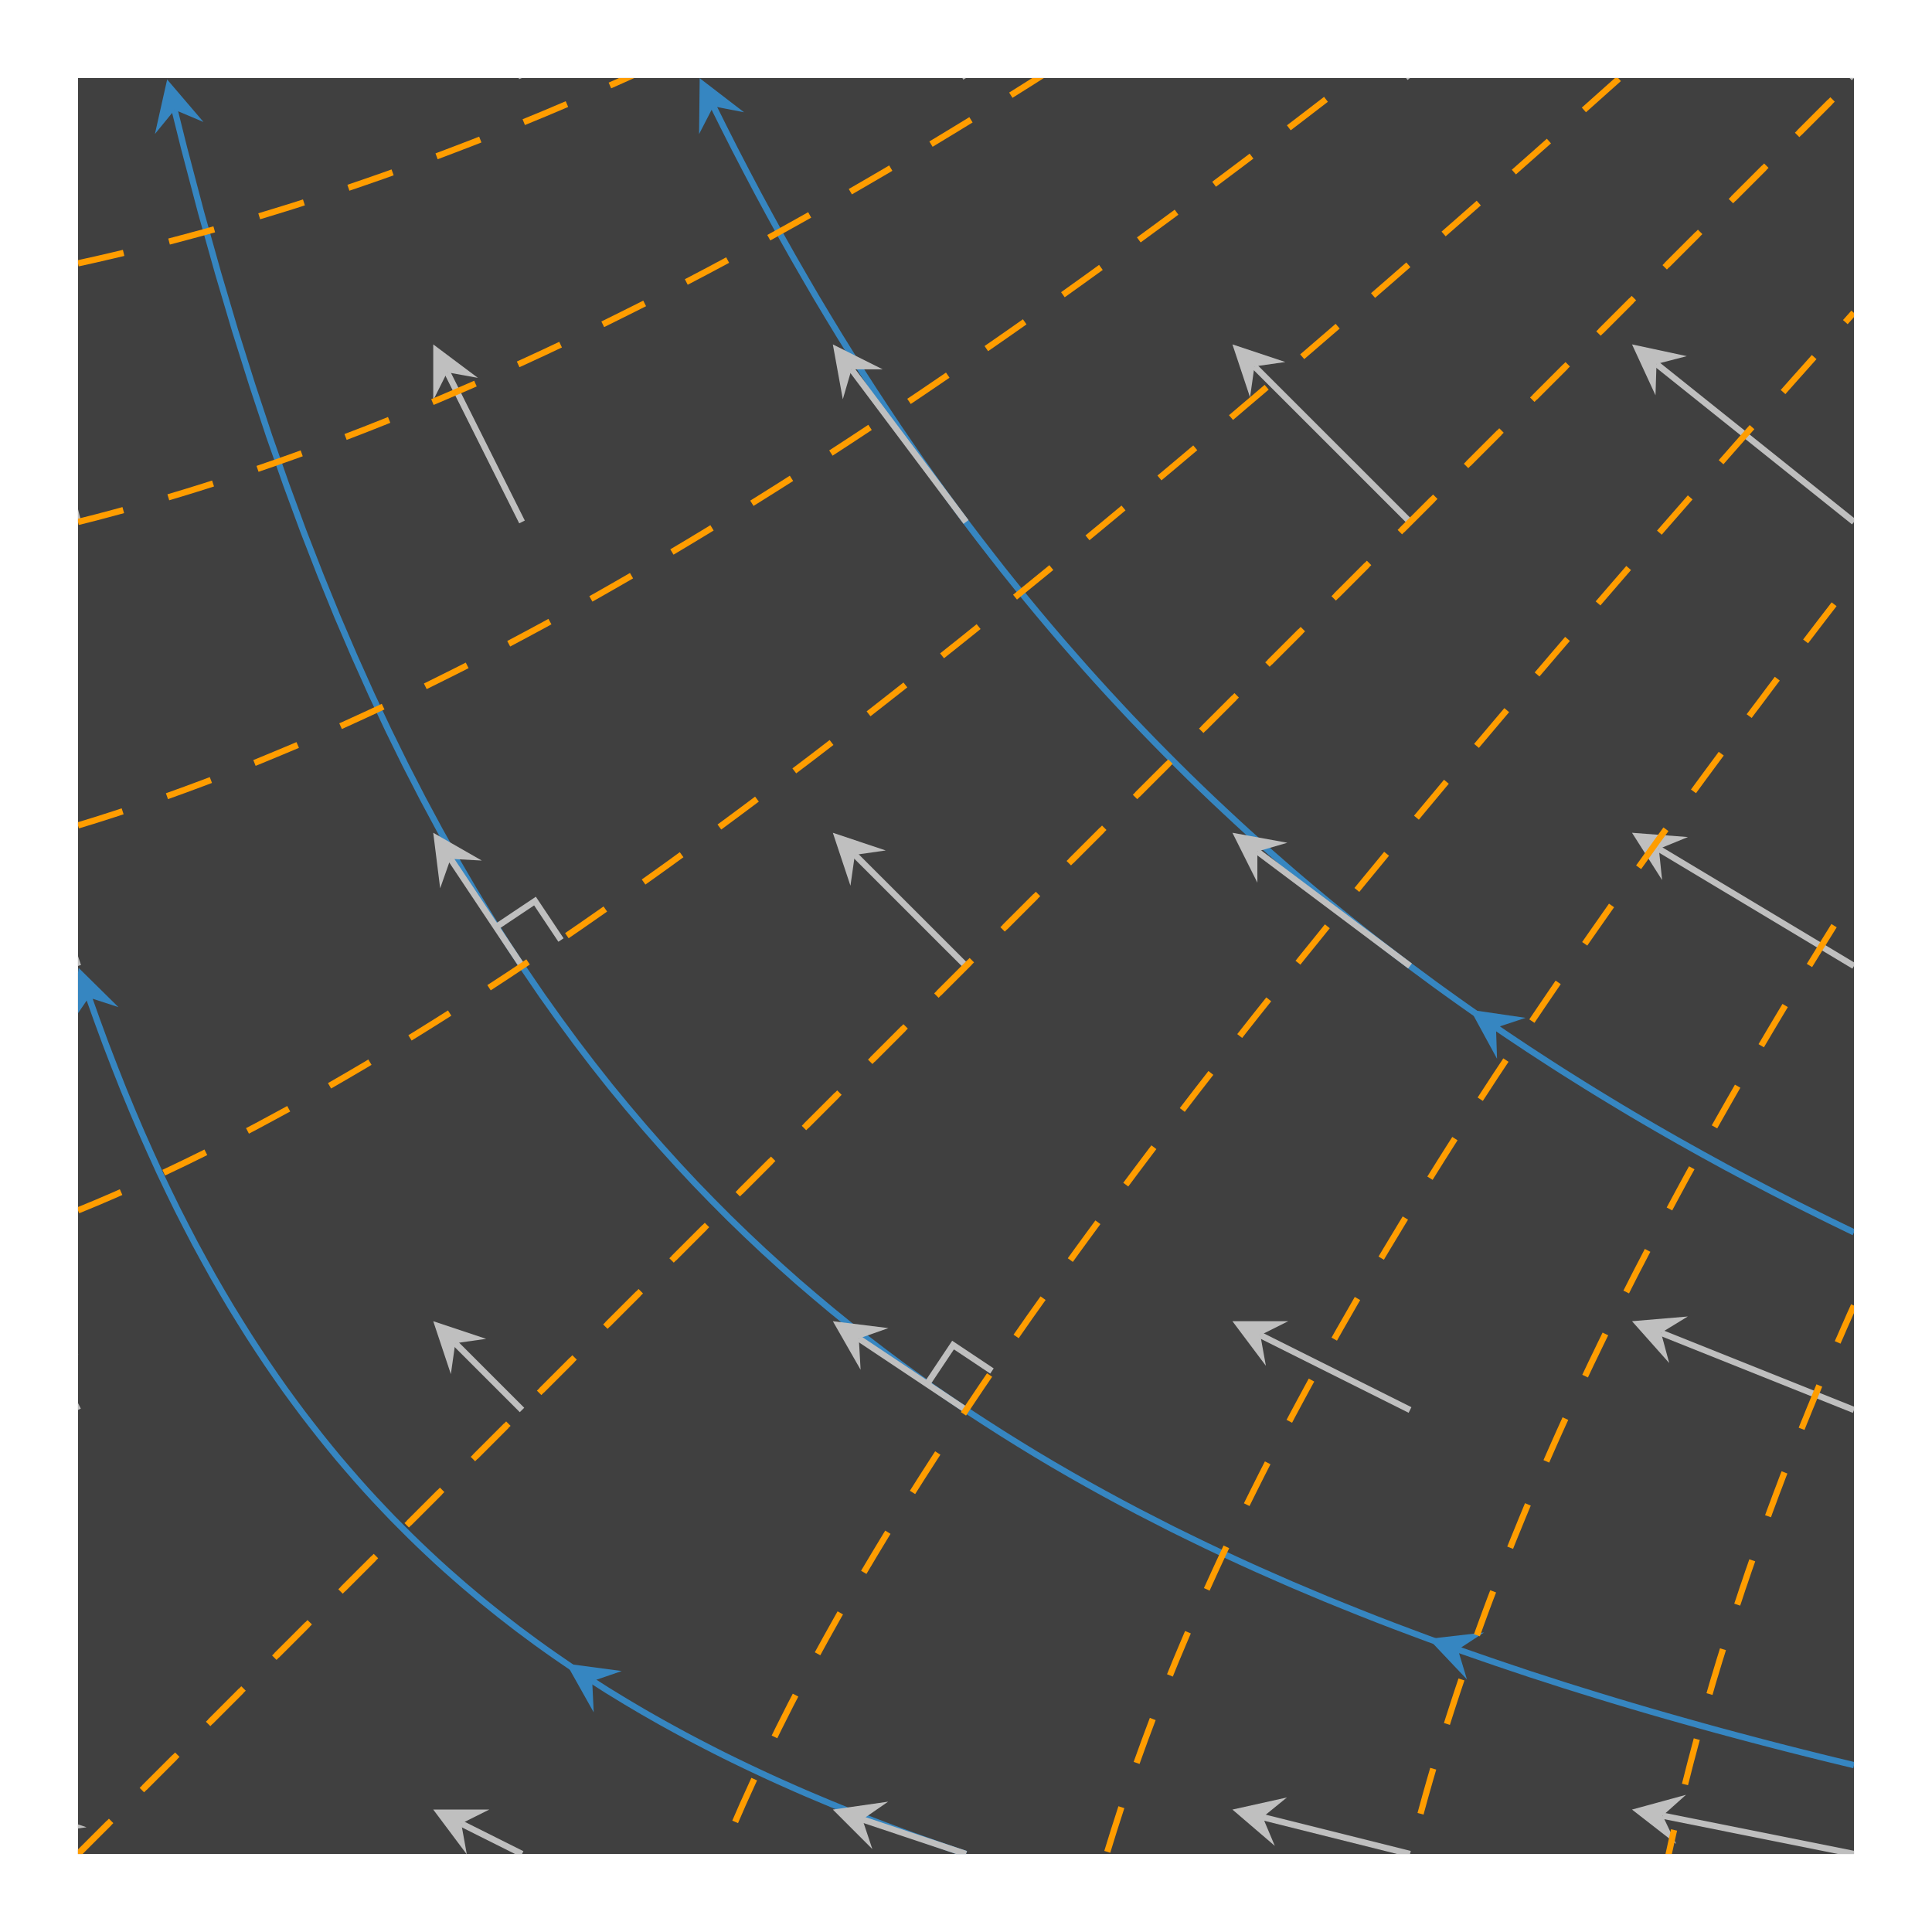 <svg xmlns="http://www.w3.org/2000/svg" width="164.464" height="164.464" viewBox="0 0 123.348 123.348"><defs><clipPath id="a"><path d="M5 4.98h113.367v113.387H5Zm0 0"/></clipPath><clipPath id="b"><path d="M4.98 57H68v61.367H4.98Zm0 0"/></clipPath><clipPath id="c"><path d="M4.98 61H8v5H4.98Zm0 0"/></clipPath><clipPath id="d"><path d="M39 4.98h79.367V85H39Zm0 0"/></clipPath><clipPath id="e"><path d="M44 4.98h4V9h-4Zm0 0"/></clipPath><clipPath id="f"><path d="M4.98 111H11v7.367H4.98Zm0 0"/></clipPath><clipPath id="g"><path d="M4.98 115H6v3.367H4.98Zm0 0"/></clipPath><clipPath id="h"><path d="M4.98 80H11v16H4.98Zm0 0"/></clipPath><clipPath id="i"><path d="M4.98 84H6v4H4.98Zm0 0"/></clipPath><clipPath id="j"><path d="M4.98 49H11v19H4.98Zm0 0"/></clipPath><clipPath id="k"><path d="M4.98 53H5v4h-.02Zm0 0"/></clipPath><clipPath id="l"><path d="M4.98 18H11v21H4.98Zm0 0"/></clipPath><clipPath id="m"><path d="M4.98 21H5v5h-.02Zm0 0"/></clipPath><clipPath id="n"><path d="M4.98 4.98H11V11H4.98Zm0 0"/></clipPath><clipPath id="o"><path d="M23 110h16v8.367H23Zm0 0"/></clipPath><clipPath id="p"><path d="M27 115h5v3.367h-5Zm0 0"/></clipPath><clipPath id="q"><path d="M22 4.98h17V11H22Zm0 0"/></clipPath><clipPath id="r"><path d="M49 110h19v8.367H49Zm0 0"/></clipPath><clipPath id="s"><path d="M53 115h4v3.367h-4Zm0 0"/></clipPath><clipPath id="t"><path d="M48 4.98h20V11H48Zm0 0"/></clipPath><clipPath id="u"><path d="M74 110h22v8.367H74Zm0 0"/></clipPath><clipPath id="v"><path d="M74 4.98h22V11H74Zm0 0"/></clipPath><clipPath id="w"><path d="M100 110h18.367v8.367H100Zm0 0"/></clipPath><clipPath id="x"><path d="M100 79h18.367v17H100Zm0 0"/></clipPath><clipPath id="y"><path d="M100 48h18.367v20H100Zm0 0"/></clipPath><clipPath id="z"><path d="M100 17h18.367v22H100Zm0 0"/></clipPath><clipPath id="A"><path d="M99 4.98h19.367V11H99Zm0 0"/></clipPath><clipPath id="B"><path d="M4.98 4.98h113.387v113.387H4.98Zm0 0"/></clipPath><clipPath id="C"><path d="M4.98 4.98h113.387V83H4.98Zm0 0"/></clipPath><clipPath id="D"><path d="M37 14h81.367v104.367H37Zm0 0"/></clipPath><clipPath id="E"><path d="M4.98 4.98h113.387V59H4.98Zm0 0"/></clipPath><clipPath id="F"><path d="M63 31h55.367v87.367H63Zm0 0"/></clipPath><clipPath id="G"><path d="M4.98 4.98h113.387V39H4.98Zm0 0"/></clipPath><clipPath id="H"><path d="M83 51h35.367v67.367H83Zm0 0"/></clipPath><clipPath id="I"><path d="M4.98 4.98h113.387V23H4.98Zm0 0"/></clipPath><clipPath id="J"><path d="M100 77h18.367v41.367H100Zm0 0"/></clipPath></defs><path d="M4.98 118.367V4.98h113.387v113.387Zm0 0" style="stroke:none;fill-rule:nonzero;fill:#404040;fill-opacity:1"/><g clip-path="url(#a)"><path d="m141.732 34.018-1.086.261-1.086.266-1.09.273-1.085.274-1.09.281-1.086.285-1.09.29-1.086.292-1.09.301-1.086.305-1.09.308-1.086.313-1.09.32-1.085.324-1.09.332-1.086.336-1.09.34-1.086.352-1.09.351-1.086.364-1.09.367-1.086.375-1.09.379-1.085.39-1.09.395-1.086.406-1.09.41-1.086.418-1.09.43-1.086.437-1.09.442-1.085.457-1.09.46-1.086.477-1.09.48-1.086.493-1.086.504-1.09.516-1.086.527-1.09.535-1.085.555-1.09.558-1.086.575-1.09.59-1.086.601-1.09.617-1.086.63-1.09.648-1.086.664-1.09.68-1.085.695-1.09.71-1.086.735-1.09.75-1.086.773-1.09.793-1.086.813-1.09.836-1.086.86-1.09.886-1.085.91-1.09.934-1.086.968-1.09.993-1.086 1.023-1.09 1.055-1.086 1.09-1.09 1.124-1.085 1.16-1.086 1.2-1.09 1.242-1.086 1.281-1.09 1.325-1.086 1.375-1.09 1.425-1.086 1.477-1.09 1.531-1.085 1.59-1.09 1.652-1.086 1.72-1.09 1.788-1.086 1.86-1.09 1.94-1.086 2.024-1.09 2.118-1.086 2.207-1.09 2.312-1.085 2.422-1.09 2.535-1.086 2.664-1.09 2.8-1.086 2.946-1.09 3.106-1.086 3.277-1.09 3.457-1.085 3.664-1.09 3.883-1.086 4.121-.61 2.45" style="fill:none;stroke-width:.399;stroke-linecap:butt;stroke-linejoin:miter;stroke:#3686c1;stroke-opacity:1;stroke-miterlimit:10" transform="matrix(1 0 0 -1 -23.365 146.713)"/></g><path d="m10.672 5.074-.781 3.48 1.261-1.542 1.84.777M91.207 104.633l2.45 2.59-.575-1.907 1.668-1.09" style="stroke:none;fill-rule:nonzero;fill:#3686c1;fill-opacity:1"/><g clip-path="url(#b)"><path d="m85.04 28.346-.573.191-.57.196-.575.199-.57.199-.575.203-.57.203-.574.211-.57.211-.575.215-.57.219-.574.218-.57.227-.575.227-.57.23-.574.234-.57.239-.575.242-.57.242-.574.25-1.14.508-.575.262-.57.265-.575.27-.57.273-.574.278-.57.28-.575.29-.57.293-.574.297-.57.3-.575.31-.57.312-.574.316-.57.324-.575.328-.57.336-.574.34-.57.348-.575.351-.57.364-.574.367-.57.375-.575.379-.57.39-.574.395-.57.402-.575.414-.57.422-.575.426-.57.441-.574.446-.57.457-.575.465-.57.476-.574.484-.57.497-.575.507-.57.516-.574.535-.57.54-.575.558-.57.57-.574.578-.57.598-.575.61-.57.62-.574.645-.57.656-.575.672-.57.691-.574.711-.57.727-.575.746-.57.766-.574.785-.57.812-.575.836-.57.856-.574.883-.57.91-.575.933-.57.961-.575.996-.57 1.028-.574 1.054-.57 1.094-.575 1.125-.57 1.168-.574 1.203-.57 1.25-.575 1.293-.57 1.336-.574 1.387-.57 1.441-.575 1.492-.57 1.551-.574 1.613.074-.207" style="fill:none;stroke-width:.399;stroke-linecap:butt;stroke-linejoin:miter;stroke:#3686c1;stroke-opacity:1;stroke-miterlimit:10" transform="matrix(1 0 0 -1 -23.365 146.713)"/></g><g clip-path="url(#c)"><path d="m5.023 61.797-.48 3.531 1.125-1.644 1.894.617" style="stroke:none;fill-rule:nonzero;fill:#3686c1;fill-opacity:1"/></g><path d="m36.16 106.215 1.746 3.11-.097-1.99 1.886-.647" style="stroke:none;fill-rule:nonzero;fill:#3686c1;fill-opacity:1"/><g clip-path="url(#d)"><path d="m141.732 68.033-.742.36-.746.363-.742.367-.746.371-.743.371-.746.383-.742.38-1.492.78-.742.395-.746.398-.742.407-.747.41-.742.414-.746.418-.746.425-.742.426-.746.434-.742.437-.747.446-.742.449-.746.453-.746.461-.742.465-.746.469-.742.476-.746.484-.743.485-.746.496-.746.5-.742.508-.746.511-.742.52-.746.527-.743.532-.746.539-.742.55-.746.551-.746.563-.742.57-.746.574-.743.586-.746.594-.742.598-.746.609-.746.617-.742.625-.746.633-.742.645-.747.652-.742.664-.746.668-.746.683-.742.692-.746.7-.742.71-.747.723-.742.734-.746.746-.742.754-.746.77-.746.777-.742.793-.746.805-.743.816-.746.832-.742.844-.746.855-.746.875-.742.883-.746.902-.743.918-.746.93-.742.95-.746.964-.746.98-.742.997-.746 1.02-.743 1.03-.746 1.055-.742 1.074-.746 1.09-.742 1.114-.746 1.132-.746 1.157-.742 1.175-.747 1.203-.742 1.223-.746 1.246-.742 1.274-.746 1.297-.746 1.324-.742 1.351-.746 1.38-.743 1.41-.746 1.437-.742 1.469-.746 1.5.129-.262" style="fill:none;stroke-width:.399;stroke-linecap:butt;stroke-linejoin:miter;stroke:#3686c1;stroke-opacity:1;stroke-miterlimit:10" transform="matrix(1 0 0 -1 -23.365 146.713)"/></g><g clip-path="url(#e)"><path d="m44.672 4.992-.04 3.57.915-1.773 1.957.379" style="stroke:none;fill-rule:nonzero;fill:#3686c1;fill-opacity:1"/></g><path d="m93.875 64.469 1.703 3.129-.066-1.989 1.89-.625" style="stroke:none;fill-rule:nonzero;fill:#3686c1;fill-opacity:1"/><g clip-path="url(#f)"><path d="m28.345 28.346-1.425 1.426" style="fill:none;stroke-width:.399;stroke-linecap:butt;stroke-linejoin:miter;stroke:#bfbfbf;stroke-opacity:1;stroke-miterlimit:10" transform="matrix(1 0 0 -1 -23.365 146.713)"/></g><g clip-path="url(#g)"><path d="m2.148 115.531 1.125 3.383.282-1.973 1.972-.28" style="stroke:none;fill-rule:nonzero;fill:#bfbfbf;fill-opacity:1"/></g><g clip-path="url(#h)"><path d="m28.345 56.693-1.937 3.88" style="fill:none;stroke-width:.399;stroke-linecap:butt;stroke-linejoin:miter;stroke:#bfbfbf;stroke-opacity:1;stroke-miterlimit:10" transform="matrix(1 0 0 -1 -23.365 146.713)"/></g><g clip-path="url(#i)"><path d="M2.148 84.352v3.578l.895-1.79 1.969.356" style="stroke:none;fill-rule:nonzero;fill:#bfbfbf;fill-opacity:1"/></g><g clip-path="url(#j)"><path d="m28.345 85.041-2.203 6.613" style="fill:none;stroke-width:.399;stroke-linecap:butt;stroke-linejoin:miter;stroke:#bfbfbf;stroke-opacity:1;stroke-miterlimit:10" transform="matrix(1 0 0 -1 -23.365 146.713)"/></g><g clip-path="url(#k)"><path d="m2.148 53.168-.507 3.531 1.136-1.64 1.891.632" style="stroke:none;fill-rule:nonzero;fill:#bfbfbf;fill-opacity:1"/></g><g clip-path="url(#l)"><path d="m28.345 113.389-2.351 9.406" style="fill:none;stroke-width:.399;stroke-linecap:butt;stroke-linejoin:miter;stroke:#bfbfbf;stroke-opacity:1;stroke-miterlimit:10" transform="matrix(1 0 0 -1 -23.365 146.713)"/></g><g clip-path="url(#m)"><path d="m2.148 21.988-.773 3.477 1.254-1.547 1.836.773" style="stroke:none;fill-rule:nonzero;fill:#bfbfbf;fill-opacity:1"/></g><g clip-path="url(#n)"><path d="m28.345 141.733-2.44 12.218" style="fill:none;stroke-width:.399;stroke-linecap:butt;stroke-linejoin:miter;stroke:#bfbfbf;stroke-opacity:1;stroke-miterlimit:10" transform="matrix(1 0 0 -1 -23.365 146.713)"/></g><g clip-path="url(#o)"><path d="m56.693 28.346-3.879 1.941" style="fill:none;stroke-width:.399;stroke-linecap:butt;stroke-linejoin:miter;stroke:#bfbfbf;stroke-opacity:1;stroke-miterlimit:10" transform="matrix(1 0 0 -1 -23.365 146.713)"/></g><g clip-path="url(#p)"><path d="m27.66 115.531 2.145 2.864-.356-1.97 1.79-.894" style="stroke:none;fill-rule:nonzero;fill:#bfbfbf;fill-opacity:1"/></g><path d="m56.693 56.693-4.262 4.262" style="fill:none;stroke-width:.399;stroke-linecap:butt;stroke-linejoin:miter;stroke:#bfbfbf;stroke-opacity:1;stroke-miterlimit:10" transform="matrix(1 0 0 -1 -23.365 146.713)"/><path d="m27.66 84.352 1.125 3.378.281-1.972 1.973-.281" style="stroke:none;fill-rule:nonzero;fill:#bfbfbf;fill-opacity:1"/><path d="m56.693 85.041-4.562 6.84" style="fill:none;stroke-width:.399;stroke-linecap:butt;stroke-linejoin:miter;stroke:#bfbfbf;stroke-opacity:1;stroke-miterlimit:10" transform="matrix(1 0 0 -1 -23.365 146.713)"/><path d="m27.66 53.168.442 3.547.664-1.883 1.996.11" style="stroke:none;fill-rule:nonzero;fill:#bfbfbf;fill-opacity:1"/><path d="m56.693 113.389-4.777 9.554" style="fill:none;stroke-width:.399;stroke-linecap:butt;stroke-linejoin:miter;stroke:#bfbfbf;stroke-opacity:1;stroke-miterlimit:10" transform="matrix(1 0 0 -1 -23.365 146.713)"/><path d="M27.66 21.988v3.563l.89-1.781 1.962.355" style="stroke:none;fill-rule:nonzero;fill:#bfbfbf;fill-opacity:1"/><g clip-path="url(#q)"><path d="m56.693 141.733-4.926 12.32" style="fill:none;stroke-width:.399;stroke-linecap:butt;stroke-linejoin:miter;stroke:#bfbfbf;stroke-opacity:1;stroke-miterlimit:10" transform="matrix(1 0 0 -1 -23.365 146.713)"/></g><g clip-path="url(#r)"><path d="m85.04 28.346-6.613 2.207" style="fill:none;stroke-width:.399;stroke-linecap:butt;stroke-linejoin:miter;stroke:#bfbfbf;stroke-opacity:1;stroke-miterlimit:10" transform="matrix(1 0 0 -1 -23.365 146.713)"/></g><g clip-path="url(#s)"><path d="m53.172 115.531 2.523 2.524-.633-1.895 1.641-1.133" style="stroke:none;fill-rule:nonzero;fill:#bfbfbf;fill-opacity:1"/></g><path d="m85.04 56.693-6.843 4.563" style="fill:none;stroke-width:.399;stroke-linecap:butt;stroke-linejoin:miter;stroke:#bfbfbf;stroke-opacity:1;stroke-miterlimit:10" transform="matrix(1 0 0 -1 -23.365 146.713)"/><path d="m53.172 84.352 1.773 3.101-.113-1.996 1.887-.664" style="stroke:none;fill-rule:nonzero;fill:#bfbfbf;fill-opacity:1"/><path d="m85.04 85.041-7.097 7.094" style="fill:none;stroke-width:.399;stroke-linecap:butt;stroke-linejoin:miter;stroke:#bfbfbf;stroke-opacity:1;stroke-miterlimit:10" transform="matrix(1 0 0 -1 -23.365 146.713)"/><path d="m53.172 53.168 1.125 3.383.281-1.973 1.973-.281" style="stroke:none;fill-rule:nonzero;fill:#bfbfbf;fill-opacity:1"/><path d="m85.04 113.389-7.308 9.742" style="fill:none;stroke-width:.399;stroke-linecap:butt;stroke-linejoin:miter;stroke:#bfbfbf;stroke-opacity:1;stroke-miterlimit:10" transform="matrix(1 0 0 -1 -23.365 146.713)"/><path d="m53.172 21.988.637 3.504.558-1.91h1.992" style="stroke:none;fill-rule:nonzero;fill:#bfbfbf;fill-opacity:1"/><g clip-path="url(#t)"><path d="m85.04 141.733-7.476 12.46" style="fill:none;stroke-width:.399;stroke-linecap:butt;stroke-linejoin:miter;stroke:#bfbfbf;stroke-opacity:1;stroke-miterlimit:10" transform="matrix(1 0 0 -1 -23.365 146.713)"/></g><g clip-path="url(#u)"><path d="m113.388 28.346-9.406 2.351" style="fill:none;stroke-width:.399;stroke-linecap:butt;stroke-linejoin:miter;stroke:#bfbfbf;stroke-opacity:1;stroke-miterlimit:10" transform="matrix(1 0 0 -1 -23.365 146.713)"/></g><path d="m78.684 115.531 2.707 2.32-.774-1.835 1.547-1.258" style="stroke:none;fill-rule:nonzero;fill:#bfbfbf;fill-opacity:1"/><path d="m113.388 56.693-9.558 4.778" style="fill:none;stroke-width:.399;stroke-linecap:butt;stroke-linejoin:miter;stroke:#bfbfbf;stroke-opacity:1;stroke-miterlimit:10" transform="matrix(1 0 0 -1 -23.365 146.713)"/><path d="m78.684 84.352 2.136 2.847-.355-1.957 1.781-.89" style="stroke:none;fill-rule:nonzero;fill:#bfbfbf;fill-opacity:1"/><path d="m113.388 85.041-9.746 7.309" style="fill:none;stroke-width:.399;stroke-linecap:butt;stroke-linejoin:miter;stroke:#bfbfbf;stroke-opacity:1;stroke-miterlimit:10" transform="matrix(1 0 0 -1 -23.365 146.713)"/><path d="m78.684 53.168 1.593 3.187v-1.992l1.914-.558" style="stroke:none;fill-rule:nonzero;fill:#bfbfbf;fill-opacity:1"/><path d="m113.388 113.389-9.933 9.93" style="fill:none;stroke-width:.399;stroke-linecap:butt;stroke-linejoin:miter;stroke:#bfbfbf;stroke-opacity:1;stroke-miterlimit:10" transform="matrix(1 0 0 -1 -23.365 146.713)"/><path d="m78.684 21.988 1.125 3.38.28-1.973 1.974-.282" style="stroke:none;fill-rule:nonzero;fill:#bfbfbf;fill-opacity:1"/><g clip-path="url(#v)"><path d="m113.388 141.733-10.09 12.613" style="fill:none;stroke-width:.399;stroke-linecap:butt;stroke-linejoin:miter;stroke:#bfbfbf;stroke-opacity:1;stroke-miterlimit:10" transform="matrix(1 0 0 -1 -23.365 146.713)"/></g><g clip-path="url(#w)"><path d="m141.732 28.346-12.215 2.445" style="fill:none;stroke-width:.399;stroke-linecap:butt;stroke-linejoin:miter;stroke:#bfbfbf;stroke-opacity:1;stroke-miterlimit:10" transform="matrix(1 0 0 -1 -23.365 146.713)"/></g><path d="m104.195 115.531 2.817 2.192-.86-1.801 1.489-1.332" style="stroke:none;fill-rule:nonzero;fill:#bfbfbf;fill-opacity:1"/><g clip-path="url(#x)"><path d="m141.732 56.693-12.316 4.926" style="fill:none;stroke-width:.399;stroke-linecap:butt;stroke-linejoin:miter;stroke:#bfbfbf;stroke-opacity:1;stroke-miterlimit:10" transform="matrix(1 0 0 -1 -23.365 146.713)"/></g><path d="m104.195 84.352 2.375 2.671-.52-1.93 1.708-1.042" style="stroke:none;fill-rule:nonzero;fill:#bfbfbf;fill-opacity:1"/><g clip-path="url(#y)"><path d="m141.732 85.041-12.457 7.473" style="fill:none;stroke-width:.399;stroke-linecap:butt;stroke-linejoin:miter;stroke:#bfbfbf;stroke-opacity:1;stroke-miterlimit:10" transform="matrix(1 0 0 -1 -23.365 146.713)"/></g><path d="m104.195 53.168 1.922 3.02-.207-1.989 1.856-.758" style="stroke:none;fill-rule:nonzero;fill:#bfbfbf;fill-opacity:1"/><g clip-path="url(#z)"><path d="m141.732 113.389-12.61 10.086" style="fill:none;stroke-width:.399;stroke-linecap:butt;stroke-linejoin:miter;stroke:#bfbfbf;stroke-opacity:1;stroke-miterlimit:10" transform="matrix(1 0 0 -1 -23.365 146.713)"/></g><path d="m104.195 21.988 1.5 3.25.063-2 1.937-.5" style="stroke:none;fill-rule:nonzero;fill:#bfbfbf;fill-opacity:1"/><g clip-path="url(#A)"><path d="m141.732 141.733-12.762 12.765" style="fill:none;stroke-width:.399;stroke-linecap:butt;stroke-linejoin:miter;stroke:#bfbfbf;stroke-opacity:1;stroke-miterlimit:10" transform="matrix(1 0 0 -1 -23.365 146.713)"/></g><g clip-path="url(#B)"><path d="m28.345 28.346 1.145 1.144 1.148 1.145 1.145 1.144 1.145 1.149 8.011 8.012 1.149 1.144 1.144 1.149 9.156 9.156 1.149 1.144 1.144 1.145 1.145 1.148 8.012 8.012 1.148 1.145 1.145 1.144 1.144 1.148 6.867 6.868 1.149 1.144 1.144 1.145 1.145 1.148 8.012 8.012 1.148 1.144 1.145 1.149 9.156 9.156 1.148 1.145 1.145 1.148 9.156 9.156 1.148 1.145 1.145 1.148 9.156 9.157 1.149 1.144 1.144 1.145 1.145 1.148 8.011 8.012 1.149 1.144 1.144 1.149 8.012 8.011" style="fill:none;stroke-width:.399;stroke-linecap:butt;stroke-linejoin:miter;stroke:#ff9d00;stroke-opacity:1;stroke-dasharray:2.989,2.989;stroke-miterlimit:10" transform="matrix(1 0 0 -1 -23.365 146.713)"/><path d="M2.834 2.834 5.638 5.64 7.045 7.04l1.402 1.402L9.849 9.85l9.817 9.816 1.406 1.402 1.402 1.403 1.403 1.406 11.218 11.219 1.407 1.402 1.402 1.403 1.402 1.406 9.817 9.816 1.406 1.403 1.402 1.406 11.22 11.218 1.405 1.403 1.403 1.406 12.62 12.621 1.407 1.403 1.402 1.406 11.22 11.219 1.405 1.402 1.403 1.406 11.219 11.219 1.406 1.402 1.402 1.403 1.402 1.406 11.22 11.219 1.405 1.402 1.403 1.406 11.219 11.219 1.406 1.402 1.402 1.403 1.403 1.406 1.402 1.402" style="fill:none;stroke-width:.399;stroke-linecap:butt;stroke-linejoin:miter;stroke:#ff9d00;stroke-opacity:1;stroke-dasharray:2.989,2.989;stroke-miterlimit:10" transform="matrix(1 0 0 -1 -23.365 146.713)"/></g><g clip-path="url(#C)"><path d="m28.345 69.436 1.145.472 1.148.492 1.145.508 1.145.52 1.144.535 1.145.547 1.144.562 1.145.578 1.144.59 1.145.602 1.144.617 1.149.625 1.144.64 1.145.65 1.144.663 1.145.672 1.144.688 1.145.691 1.144.707 1.145.715 1.144.723 1.149.734 1.144.746 1.145.75 1.144.762 1.145.77 1.145.777 1.144.785 1.145.797 1.144.8 1.145.809 1.148.816 1.145.82 1.144.833 1.145.836 1.144.843 1.145.848 1.144.856 1.145.863 1.144.867 1.149.871 1.144.879 2.29 1.773 1.144.895 1.144.898 1.145.907 2.289 1.82 1.145.918 1.148.926 1.145.926 1.144.93 1.145.933 1.144.937 2.29 1.89 1.144.95 1.144.953 1.145.957 1.148.961 2.29 1.93 1.144.969 1.144.976 1.145.973 2.289 1.96 1.144.985 1.145.988 1.148.989 1.145.996 1.144.992 3.434 3 1.145 1.004 1.144 1.008 1.145 1.011 1.144 1.008 1.149 1.016 2.289 2.031 1.144 1.02 1.145 1.023 1.144 1.02 3.434 3.082 1.144 1.031 1.149 1.031 3.433 3.106 2.29 2.078 3.433 3.129" style="fill:none;stroke-width:.399;stroke-linecap:butt;stroke-linejoin:miter;stroke:#ff9d00;stroke-opacity:1;stroke-dasharray:2.989,2.989;stroke-miterlimit:10" transform="matrix(1 0 0 -1 -23.365 146.713)"/></g><g clip-path="url(#D)"><path d="m66.22 19.166.762 2.488.762 2.254.762 2.082.765 1.95.762 1.84.762 1.753.761 1.676.766 1.613.762 1.555.761 1.512.762 1.465.762 1.425.766 1.395.761 1.36.762 1.331.762 1.309.765 1.285.762 1.262.762 1.242.761 1.223.762 1.203.766 1.191.762 1.172.761 1.16.762 1.145.762 1.136.765 1.122.762 1.109.762 1.102.761 1.09.766 1.077.762 1.07.762 1.067.761 1.055.762 1.043.766 1.043.761 1.031.762 1.023.762 1.02.761 1.012.766 1.008.762 1 .762.996.761.992.766.984.762.98 1.523 1.946.762.965.765.96.762.962.762.953.762.95.765.944.762.946 1.523 1.875.762.933.766.93.761.926 1.524 1.843.762.918.765.915.762.914.762.91.761.906.766.906.762.903 2.285 2.695.765.89.762.895.762.887.762.89.765.887 1.524 1.766 1.523 1.758.766.875.761.878 2.286 2.614.765.87 1.524 1.735.761.863.766.864.762.86.761.862.762.86.762.855.766.86.761.855.762.852.762.855" style="fill:none;stroke-width:.399;stroke-linecap:butt;stroke-linejoin:miter;stroke:#ff9d00;stroke-opacity:1;stroke-dasharray:2.989,2.989;stroke-miterlimit:10" transform="matrix(1 0 0 -1 -23.365 146.713)"/></g><g clip-path="url(#E)"><path d="m28.345 94.014 1.145.351 1.148.368 1.145.375 1.145.386 1.144.403 1.145.414 1.144.425 1.145.434 1.144.45 1.145.456 1.144.473 1.149.48 1.144.493 1.145.5 1.144.515 1.145.524 1.144.53 1.145.548 1.144.55 1.145.567 1.144.57 1.149.582 1.144.594 1.145.602 1.144.609 1.145.617 1.145.63 1.144.632 1.145.644 1.144.653 1.145.66 1.148.668 1.145.676 1.144.683 1.145.692 1.144.699 1.145.703 1.144.715 1.145.719 1.144.726 1.149.735 1.144.738 1.145.746 1.144.754 1.145.758 1.144.765 1.145.77 1.144.777 1.145.781 1.145.79 1.148.792 1.145.797 1.144.805 1.145.809 1.144.816 1.145.82 1.144.825 1.145.828 1.144.832 1.145.84 1.148.843 1.145.848 1.144.851 2.29 1.72 1.144.863 2.289 1.742 2.289 1.758 1.148.886 1.145.887 1.144.89 2.29 1.797 1.144.903 2.29 1.812 2.288 1.828 1.149.918 1.144.922 1.145.926 2.289 1.86 2.289 1.867 2.289 1.882 1.144.946 1.149.945 1.144.95 1.145.952 1.144.957 1.145.954 2.29 1.921 1.144.965 1.144.969" style="fill:none;stroke-width:.399;stroke-linecap:butt;stroke-linejoin:miter;stroke:#ff9d00;stroke-opacity:1;stroke-dasharray:2.989,2.989;stroke-miterlimit:10" transform="matrix(1 0 0 -1 -23.365 146.713)"/></g><g clip-path="url(#F)"><path d="m92.474 22.72.5 1.946.496 1.817.497 1.703.5 1.617.496 1.543.496 1.472.5 1.422.496 1.371.496 1.325.5 1.285.496 1.254.496 1.218.5 1.188.496 1.164.496 1.137.5 1.113.496 1.09.496 1.074.5 1.055.497 1.035.496 1.02.5 1.007.496.989.496.976.5.965.496.95.496.94.5.93.496.918.496.907.5.898.496.89.496.88.5.87.497.868.496.855.5.848.496.844.496.832.5.828.496.824.496.813.5.812.496.8.5.802.496.793.496.785.5.785.496.777.496.774.5.77.993 1.523.5.753.992 1.5.5.743.496.742.496.734.5.735.992 1.453.5.722.496.723.496.715.5.715.496.707.497.71.5.704.496.703.496.7.5.694.496.696.496.691.5.688.496.687.496.684.5.683.496.68.496.676.5.676.993 1.343.5.672.496.664.496.668.5.66.496.665.496.66.5.656.496.656.496.653.5.656.992 1.297.5.648.496.645.496.648.5.64" style="fill:none;stroke-width:.399;stroke-linecap:butt;stroke-linejoin:miter;stroke:#ff9d00;stroke-opacity:1;stroke-dasharray:2.989,2.989;stroke-miterlimit:10" transform="matrix(1 0 0 -1 -23.365 146.713)"/></g><g clip-path="url(#G)"><path d="m28.345 113.389 1.145.289 1.148.305 1.145.312 1.145.324 1.144.332 1.145.344 1.144.355 1.145.368 1.144.375 1.145.382 1.144.395 1.149.406 1.144.414 1.145.426 1.144.434 1.145.441 1.144.453 1.145.461 1.144.473 1.145.48 1.144.489 1.149.496 1.144.507 1.145.516 1.144.524 1.145.53 1.145.54 1.144.547 1.145.554 1.144.567 1.145.57 1.148.578 1.145.59 1.144.594 1.145.601 1.144.61 1.145.617 1.144.621 1.145.633 1.144.637 1.149.644 1.144.649 1.145.66 1.144.664 1.145.668 1.144.676 1.145.683 1.144.692 1.145.695 1.145.7 1.148.706 1.145.711 1.144.719 2.29 1.453 2.288 1.476 1.145.747 1.144.75 1.145.754 1.148.761 1.145.766 2.289 1.547 1.144.781 1.145.785 1.144.79 1.145.792 1.144.797 1.145.805 1.148.804 1.145.813 2.289 1.633 1.145.824 1.144.828 1.145.832 1.144.836 2.29 1.68 1.148.847 1.144.848 2.29 1.711 2.288 1.727 1.145.867 2.289 1.742 1.144.879 1.149.879 1.144.883 1.145.886 2.289 1.781 1.145.895 1.144.898 2.29 1.805" style="fill:none;stroke-width:.399;stroke-linecap:butt;stroke-linejoin:miter;stroke:#ff9d00;stroke-opacity:1;stroke-dasharray:2.989,2.989;stroke-miterlimit:10" transform="matrix(1 0 0 -1 -23.365 146.713)"/></g><g clip-path="url(#H)"><path d="m112.623 25.111.293 1.286.293 1.226.293 1.184.293 1.133.297 1.097.293 1.067.292 1.027.293 1.004.293.976.297.954.293.93.293.91.293.89.293.871.293.86.297.84.293.824.293.812.293.8.293.786.297.773.293.766.293.75.293.746.293.73.297.727.292.715.293.707.293.7.293.69.293.684.297.676.293.668.293.664.293.656.293.649.297.648.293.637.293.633.293.629.293.62.293.618.297.613.293.61.293.601.293.598.293.594.59 1.18.292.581.293.578.293.575.297.57.293.566.586 1.125.586 1.11.297.55.293.547.586 1.086.293.54.297.535.293.535.879 1.582.293.52.296.523.586 1.03.586 1.024.297.508.293.508.293.504.586 1 .297.5.293.496.586.984.586.977.297.488.586.969.293.48.293.477.296.48.293.477.88 1.418.296.469.293.468.586.93" style="fill:none;stroke-width:.399;stroke-linecap:butt;stroke-linejoin:miter;stroke:#ff9d00;stroke-opacity:1;stroke-dasharray:2.989,2.989;stroke-miterlimit:10" transform="matrix(1 0 0 -1 -23.365 146.713)"/></g><g clip-path="url(#I)"><path d="m28.345 129.9 1.145.254 1.148.266 1.145.273 1.145.286 1.144.289 1.145.304 1.144.309 1.145.32 1.144.332 1.145.336 1.144.348 1.149.355 1.144.368 1.145.375 1.144.382 1.145.391 1.144.398 1.145.41 1.144.415 1.145.425 1.144.434 1.149.441 1.144.45 1.145.457 1.144.465 1.145.472 1.145.485 1.144.488 1.145.496 1.144.504 1.145.512 1.148.515 1.145.528 1.144.53 1.145.544 1.144.547 1.145.554 1.144.559 1.145.57 1.144.574 1.149.582 1.144.586 1.145.594 1.144.602 1.145.61 1.144.612 1.145.618 1.144.625 1.145.632 1.145.637 1.148.645 1.145.648 1.144.656 1.145.66 1.144.668 1.145.672 1.144.676 1.145.684 1.144.687 1.145.695 1.148.7 1.145.703 1.144.707 1.145.715 1.144.718 1.145.723 1.144.727 1.145.734 1.144.738 1.145.743 1.148.746 1.145.75 2.289 1.515 1.145.766 2.289 1.539 1.144.777 1.145.782 1.144.785 1.149.789 1.144.793 1.145.797 1.144.8 1.145.805 2.289 1.617 1.144.817 2.29 1.64 1.148.825 2.289 1.664 1.144.835 2.29 1.68 2.289 1.695 1.144.852" style="fill:none;stroke-width:.399;stroke-linecap:butt;stroke-linejoin:miter;stroke:#ff9d00;stroke-opacity:1;stroke-dasharray:2.989,2.989;stroke-miterlimit:10" transform="matrix(1 0 0 -1 -23.365 146.713)"/></g><g clip-path="url(#J)"><path d="m129.607 26.96.121.581.121.57.125.563.121.547.122.543.125.531.12.52.122.515.125.508.12.496.122.492.125.485.121.48.121.473.125.465.121.46.121.454.125.453.243.883.125.433.12.43.122.426.125.422.12.418.122.414.125.41.242.804.125.399.242.789.125.387.121.386.121.38.125.378.122.38.12.37.126.371.242.735.125.359.242.719.125.355.242.703.125.348.242.688.125.343.121.34.122.336.125.336.12.336.122.328.125.332.12.328.122.324.125.325.121.324.121.32.125.32.242.633.125.317.121.312.121.309.126.312.12.309.126.305.12.308.122.305.125.3.242.602.125.297.121.3.121.294.125.297.242.586.125.293.243.578.125.285.12.289.122.285.125.285.12.282.122.285.125.28.121.278.121.282.125.277.242.555.125.273.121.273" style="fill:none;stroke-width:.399;stroke-linecap:butt;stroke-linejoin:miter;stroke:#ff9d00;stroke-opacity:1;stroke-dasharray:2.989,2.989;stroke-miterlimit:10" transform="matrix(1 0 0 -1 -23.365 146.713)"/></g><path d="m55.037 87.525 2.484 1.66 1.66-2.488M82.552 58.35l1.66 2.488 2.485-1.656" style="fill:none;stroke-width:.399;stroke-linecap:butt;stroke-linejoin:miter;stroke:#bfbfbf;stroke-opacity:1;stroke-miterlimit:10" transform="matrix(1 0 0 -1 -23.365 146.713)"/></svg>